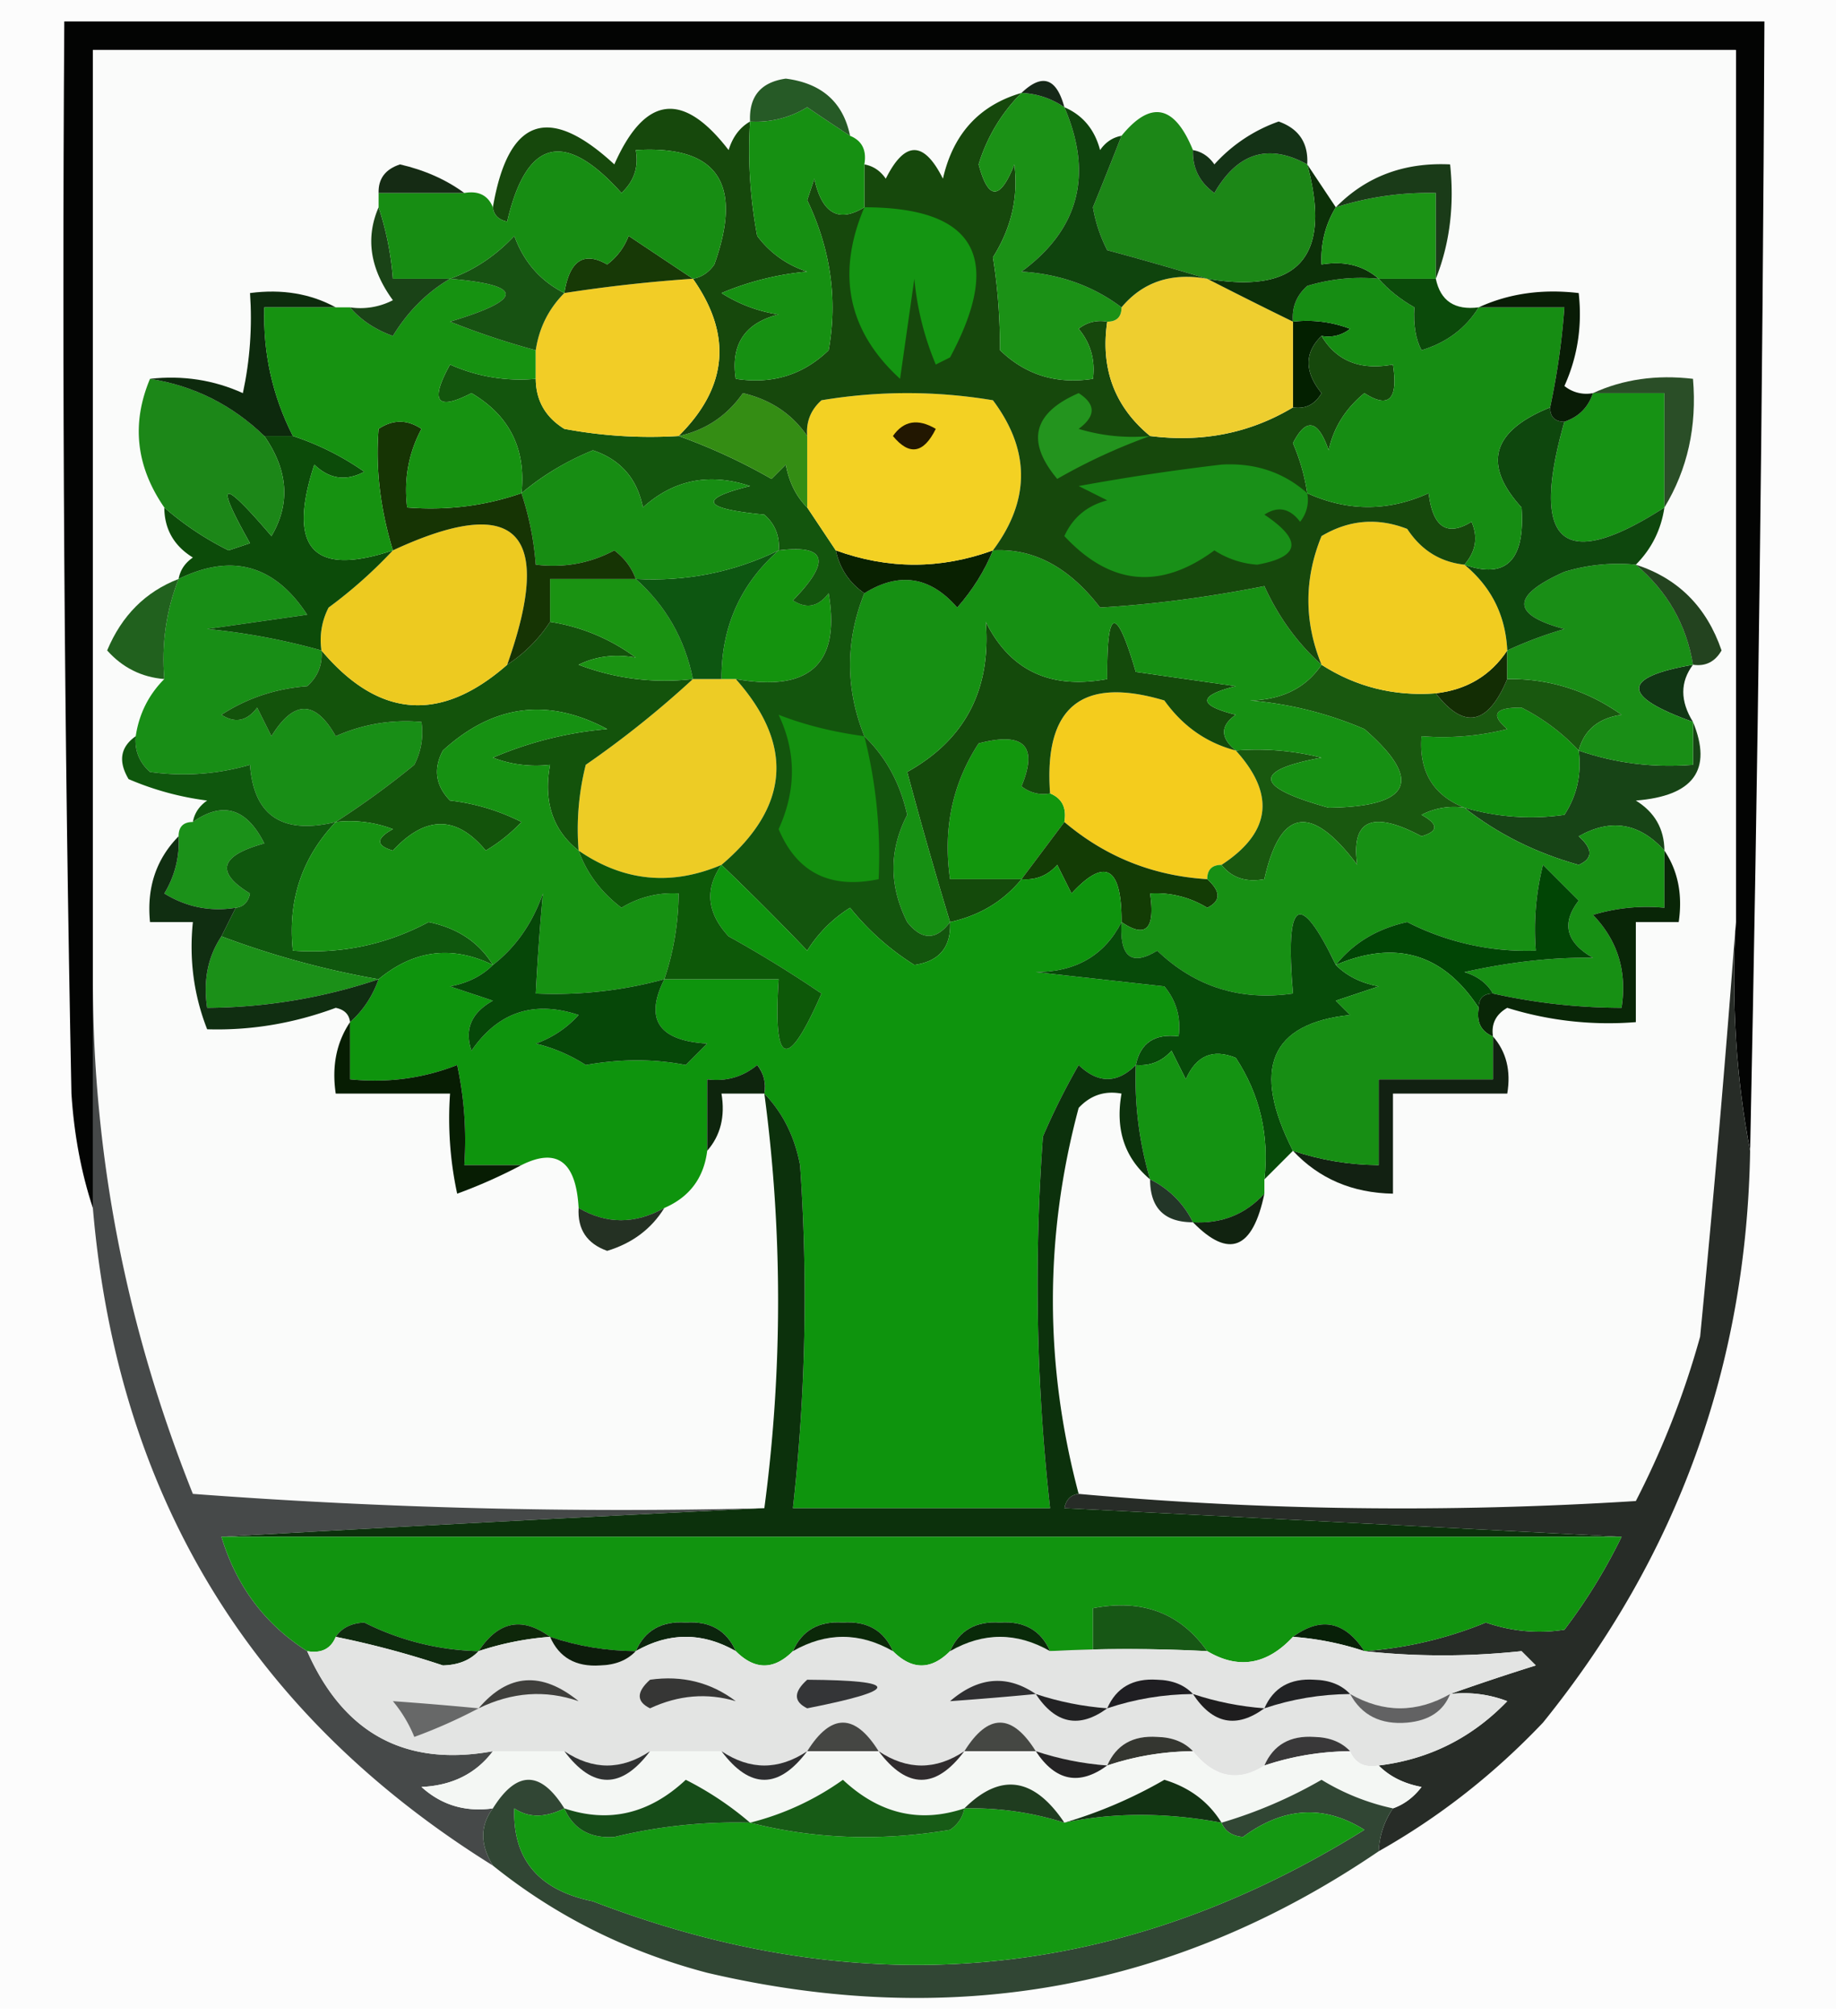 <svg xmlns="http://www.w3.org/2000/svg" width="129" height="141" style="shape-rendering:geometricPrecision;text-rendering:geometricPrecision;image-rendering:optimizeQuality;fill-rule:evenodd;clip-rule:evenodd"><path style="opacity:1" fill="#fcfcfc" d="M-.5-.5h129v141H-.5V-.5z"/><path style="opacity:1" fill="#030403" d="M122.5 80.5c-.988-5.14-1.321-10.474-1-16v-61H6.5v81c-.817-2.469-1.317-5.135-1.5-8-.5-24.998-.667-49.998-.5-75h119c-.121 26.337-.454 52.67-1 79z"/><path style="opacity:1" fill="#fafbfa" d="M121.5 64.5a1295.697 1295.697 0 0 1-2.5 29 60.104 60.104 0 0 1-4.5 11.5c-13.173.827-26.173.66-39-.5-2.404-9.033-2.404-18.033 0-27 .825-.886 1.825-1.219 3-1-.447 2.51.22 4.51 2 6 0 2 1 3 3 3 2.517 2.574 4.184 1.907 5-2v-1l2-2c1.82 1.948 4.154 2.948 7 3v-7h8c.268-1.599-.066-2.932-1-4-.131-.876.202-1.543 1-2a23.842 23.842 0 0 0 9 1v-7h3c.284-1.915-.049-3.581-1-5-.011-1.517-.677-2.684-2-3.5 4.046-.318 5.38-2.15 4-5.5-.905-1.464-.905-2.798 0-4 .876.13 1.543-.203 2-1-1.044-3.045-3.044-5.045-6-6 1.1-1.105 1.767-2.438 2-4 1.618-2.67 2.285-5.67 2-9-2.559-.302-4.893.032-7 1a2.427 2.427 0 0 1-2-.5c.923-2.04 1.256-4.207 1-6.5-2.559-.302-4.893.032-7 1-1.679.215-2.679-.452-3-2 .973-2.448 1.306-5.115 1-8-3.216-.155-5.883.845-8 3l-2-3c.085-1.495-.582-2.495-2-3a10.937 10.937 0 0 0-4.5 3c-.383-.556-.883-.89-1.5-1-1.292-3.17-2.958-3.504-5-1-.617.11-1.117.444-1.5 1-.377-1.442-1.21-2.442-2.5-3-.553-2.052-1.553-2.385-3-1-2.952.859-4.785 2.859-5.5 6-1.333-2.667-2.667-2.667-4 0-.383-.556-.883-.89-1.5-1 .172-.992-.162-1.658-1-2-.479-2.344-1.979-3.678-4.5-4-1.75.248-2.582 1.248-2.5 3-.722.418-1.222 1.084-1.5 2-3.199-4.159-5.865-3.825-8 1-4.6-4.252-7.433-3.252-8.5 3-.342-.838-1.008-1.172-2-1-1.273-.934-2.773-1.601-4.5-2-1.03.336-1.53 1.003-1.5 2v1c-.93 2.146-.597 4.312 1 6.5a4.932 4.932 0 0 1-3 .5h-1c-1.765-.961-3.765-1.295-6-1a24.939 24.939 0 0 1-.5 7c-2.04-.923-4.207-1.256-6.5-1-1.315 3.127-.982 6.127 1 9 .01 1.517.677 2.684 2 3.5-.556.383-.89.883-1 1.5-2.309.888-3.976 2.554-5 5 1.077 1.205 2.41 1.872 4 2-1.1 1.105-1.767 2.438-2 4-1.073.75-1.24 1.75-.5 3a20.435 20.435 0 0 0 5.5 1.5c-.556.383-.89.883-1 1.5-.667 0-1 .333-1 1-1.574 1.602-2.24 3.602-2 6h3c-.268 2.62.065 5.12 1 7.5 3.047.092 6.047-.408 9-1.5.607.124.94.457 1 1-.951 1.419-1.285 3.085-1 5h8c-.163 2.357.003 4.69.5 7a36.213 36.213 0 0 0 4.5-2c2.489-1.245 3.822-.245 4 3-.085 1.495.581 2.495 2 3 1.761-.535 3.094-1.535 4-3 1.762-.762 2.762-2.096 3-4 .934-1.068 1.268-2.401 1-4h3a109.696 109.696 0 0 1 0 29 400.775 400.775 0 0 1-40-1c-4.67-11.676-7.003-23.676-7-36v-65h115v61z"/><path style="opacity:1" fill="#edcc25" d="M48.5 47.5h3c4.102 4.618 3.769 8.952-1 13-3.525 1.494-6.858 1.16-10-1a18.436 18.436 0 0 1 .5-6 68.884 68.884 0 0 0 7.5-6z"/><path style="opacity:1" fill="#1b9119" d="M16.5 63.5c-1.788.285-3.455-.048-5-1a6.845 6.845 0 0 0 1-4c0-.667.333-1 1-1 2.093-1.473 3.76-.973 5 1.5-3.112.85-3.446 2.017-1 3.5-.124.607-.457.94-1 1z"/><path style="opacity:1" fill="#12970d" d="M73.5 55.5c.838.342 1.172 1.008 1 2l-3 4h-5c-.507-3.507.16-6.674 2-9.5 3.174-.829 4.174.171 3 3a2.428 2.428 0 0 0 2 .5z"/><path style="opacity:1" fill="#f4cc1d" d="M86.5 52.5c2.79 3.077 2.457 5.743-1 8-.667 0-1 .333-1 1-3.793-.231-7.126-1.565-10-4 .172-.992-.162-1.658-1-2-.448-6.055 2.219-8.221 8-6.5 1.29 1.802 2.956 2.969 5 3.5z"/><path style="opacity:1" fill="#188e16" d="M22.5 45.5c.086.996-.248 1.83-1 2.5-2.215.17-4.215.837-6 2 .95.617 1.782.45 2.5-.5l1 2c1.563-2.544 3.063-2.544 4.5 0a11.989 11.989 0 0 1 6-1 4.932 4.932 0 0 1-.5 3 59.917 59.917 0 0 1-5.5 4c-3.74.901-5.74-.432-6-4-2.32.667-4.653.834-7 .5-.752-.67-1.086-1.504-1-2.5.233-1.562.9-2.895 2-4-.202-2.45.131-4.783 1-7 3.72-1.82 6.72-.986 9 2.5l-7 1a46.14 46.14 0 0 1 8 1.5z"/><path style="opacity:1" fill="#174416" d="M118.5 50.5c1.38 3.35.046 5.182-4 5.5 1.323.816 1.989 1.983 2 3.5-1.743-1.936-3.743-2.27-6-1 1.006.896 1.006 1.562 0 2-3.007-.837-5.674-2.17-8-4 2.319.667 4.653.834 7 .5.88-1.356 1.214-2.856 1-4.5 2.554.888 5.221 1.221 8 1v-3z"/><path style="opacity:1" fill="#11910f" d="M110.5 52.5c.214 1.644-.12 3.144-1 4.5a16.603 16.603 0 0 1-7-.5c-2.19-.874-3.19-2.541-3-5a18.437 18.437 0 0 0 6-.5c-1.206-1.018-.873-1.518 1-1.5a14.192 14.192 0 0 1 4 3z"/><path style="opacity:1" fill="#19580f" d="M92.5 46.5c2.413 1.55 5.08 2.217 8 2 1.981 2.56 3.648 2.227 5-1 2.925-.04 5.591.793 8 2.5-1.619.236-2.619 1.069-3 2.5a14.192 14.192 0 0 0-4-3c-1.873-.018-2.206.482-1 1.5a18.437 18.437 0 0 1-6 .5c-.19 2.459.81 4.126 3 5a4.932 4.932 0 0 0-3 .5c1.196.654 1.196 1.154 0 1.5-3.446-1.832-4.946-1.165-4.5 2-3.226-4.298-5.392-3.965-6.5 1-1.291.237-2.291-.096-3-1 3.457-2.257 3.79-4.923 1-8a18.436 18.436 0 0 1 6 .5c-4.862.895-4.695 2.062.5 3.5 5.794-.073 6.628-1.906 2.5-5.5a25.792 25.792 0 0 0-8-2c2.244-.05 3.91-.883 5-2.5z"/><path style="opacity:1" fill="#144a0b" d="M86.5 52.5c-2.044-.531-3.71-1.698-5-3.5-5.781-1.721-8.448.445-8 6.5a2.428 2.428 0 0 1-2-.5c1.174-2.829.174-3.829-3-3-1.84 2.826-2.507 5.993-2 9.5h5c-1.268 1.547-2.935 2.547-5 3a314.161 314.161 0 0 1-3-10.5c4.045-2.253 5.878-5.753 5.5-10.5 1.696 3.409 4.529 4.742 8.5 4-.049-5.039.618-5.206 2-.5l7 1c-2.667.667-2.667 1.333 0 2-1.098.77-1.098 1.603 0 2.5z"/><path style="opacity:1" fill="#13530b" d="M38.5 43.5a13.488 13.488 0 0 1 6 2.5c-1.45-.263-2.784-.096-4 .5a16.869 16.869 0 0 0 8 1 68.884 68.884 0 0 1-7.5 6 18.436 18.436 0 0 0-.5 6c-1.808-1.418-2.475-3.418-2-6a8.434 8.434 0 0 1-4-.5 25.792 25.792 0 0 1 8-2c-4.144-2.218-7.977-1.718-11.5 1.5-.684 1.284-.517 2.45.5 3.5a14.73 14.73 0 0 1 5 1.5 11.383 11.383 0 0 1-2.5 2c-2.043-2.467-4.21-2.467-6.5 0-1.196-.346-1.196-.846 0-1.5a8.434 8.434 0 0 0-4-.5 59.917 59.917 0 0 0 5.5-4c.483-.948.65-1.948.5-3a11.989 11.989 0 0 0-6 1c-1.437-2.544-2.937-2.544-4.5 0l-1-2c-.718.95-1.55 1.117-2.5.5 1.785-1.163 3.785-1.83 6-2 .752-.67 1.086-1.504 1-2.5 4.004 4.752 8.337 5.086 13 1a10.174 10.174 0 0 0 3-3z"/><path style="opacity:1" fill="#113614" d="M118.5 46.5c-.905 1.202-.905 2.536 0 4-5.035-1.794-5.035-3.127 0-4z"/><path style="opacity:1" fill="#132d04" d="M105.5 45.5v2c-1.352 3.227-3.019 3.56-5 1 2.174-.25 3.841-1.25 5-3z"/><path style="opacity:1" fill="#169013" d="M92.5 46.5c-1.09 1.617-2.756 2.45-5 2.5 2.789.241 5.456.908 8 2 4.128 3.594 3.294 5.427-2.5 5.5-5.195-1.438-5.362-2.605-.5-3.5a18.436 18.436 0 0 0-6-.5c-1.098-.897-1.098-1.73 0-2.5-2.667-.667-2.667-1.333 0-2l-7-1c-1.382-4.706-2.049-4.539-2 .5-3.971.742-6.804-.591-8.5-4 .378 4.747-1.455 8.247-5.5 10.5a314.161 314.161 0 0 0 3 10.5c-.973 1.291-1.973 1.291-3 0-1.277-2.534-1.277-5.034 0-7.5-.49-2.21-1.49-4.042-3-5.5-1.333-3.333-1.333-6.667 0-10 2.436-1.517 4.602-1.184 6.5 1 1.085-1.236 1.918-2.569 2.5-4 2.827-.165 5.327 1.168 7.5 4 3.718-.22 7.551-.72 11.5-1.5.988 2.167 2.321 4 4 5.5z"/><path style="opacity:1" fill="#198e16" d="M114.5 39.5c2.205 1.863 3.539 4.197 4 7-5.035.873-5.035 2.206 0 4v3c-2.779.221-5.446-.112-8-1 .381-1.431 1.381-2.264 3-2.5-2.409-1.707-5.075-2.54-8-2.5v-2a28.233 28.233 0 0 1 4-1.5c-3.737-1-3.737-2.333 0-4a12.935 12.935 0 0 1 5-.5z"/><path style="opacity:1" fill="#1a9312" d="M44.5 40.5c2.104 1.872 3.437 4.205 4 7a16.869 16.869 0 0 1-8-1c1.216-.596 2.55-.763 4-.5a13.488 13.488 0 0 0-6-2.5v-3h6z"/><path style="opacity:1" fill="#14930e" d="M51.5 47.5h-1c-.017-3.63 1.316-6.63 4-9 3.356-.422 3.69.744 1 3.5.95.617 1.782.45 2.5-.5.839 4.935-1.328 6.935-6.5 6z"/><path style="opacity:1" fill="#f1cc20" d="M102.5 39.5c1.885 1.553 2.885 3.553 3 6-1.159 1.75-2.826 2.75-5 3-2.92.217-5.587-.45-8-2-1.224-3.005-1.224-6.005 0-9 1.921-1.141 3.921-1.308 6-.5.97 1.481 2.304 2.315 4 2.5z"/><path style="opacity:1" fill="#21611e" d="M12.5 40.5c-.869 2.217-1.202 4.55-1 7-1.59-.128-2.923-.795-4-2 1.024-2.446 2.691-4.112 5-5z"/><path style="opacity:1" fill="#13550d" d="M37.5 26.5c.01 1.517.677 2.684 2 3.5 2.646.497 5.313.664 8 .5a40.643 40.643 0 0 1 6.5 3l1-1c.232 1.237.732 2.237 1.5 3l2 3c.282 1.278.949 2.278 2 3-1.333 3.333-1.333 6.667 0 10 1.51 1.458 2.51 3.29 3 5.5-1.277 2.466-1.277 4.966 0 7.5 1.027 1.291 2.027 1.291 3 0 .082 1.752-.75 2.752-2.5 3a18.1 18.1 0 0 1-4.5-4 9.427 9.427 0 0 0-3 3 194.142 194.142 0 0 0-6-6c4.769-4.048 5.102-8.382 1-13 5.172.935 7.339-1.065 6.5-6-.718.95-1.55 1.117-2.5.5 2.69-2.756 2.356-3.922-1-3.5.086-.996-.248-1.83-1-2.5-4.352-.419-4.685-1.086-1-2-2.847-.944-5.347-.444-7.5 1.5-.401-2.021-1.568-3.355-3.5-4-1.86.76-3.527 1.76-5 3 .328-3.099-.838-5.432-3.5-7-2.436 1.262-2.936.595-1.5-2a11.989 11.989 0 0 0 6 1z"/><path style="opacity:1" fill="#13900f" d="M60.5 51.5a34.17 34.17 0 0 1 1 10c-3.385.71-5.719-.456-7-3.5 1.238-2.715 1.238-5.382 0-8 1.81.707 3.81 1.207 6 1.5z"/><path style="opacity:1" fill="#0d5611" d="M54.5 38.5c-2.684 2.37-4.017 5.37-4 9h-2c-.563-2.795-1.896-5.128-4-7 3.532.19 6.865-.477 10-2z"/><path style="opacity:1" fill="#23431f" d="M114.5 39.5c2.956.955 4.956 2.955 6 6-.457.797-1.124 1.13-2 1-.461-2.803-1.795-5.137-4-7z"/><path style="opacity:1" fill="#edca20" d="M35.5 46.5c-4.663 4.086-8.996 3.752-13-1a4.932 4.932 0 0 1 .5-3 32.614 32.614 0 0 0 4.5-4c8.654-4.016 11.321-1.35 8 8z"/><path style="opacity:1" fill="#092101" d="M58.5 38.5c3.667 1.333 7.333 1.333 11 0-.582 1.431-1.415 2.764-2.5 4-1.898-2.184-4.064-2.517-6.5-1-1.051-.722-1.718-1.722-2-3z"/><path style="opacity:1" fill="#0c4b09" d="M18.5 30.5h2a19.16 19.16 0 0 1 5 2.5c-1.284.684-2.45.517-3.5-.5-1.916 5.861-.083 7.861 5.5 6a32.614 32.614 0 0 1-4.5 4 4.932 4.932 0 0 0-.5 3 46.14 46.14 0 0 0-8-1.5l7-1c-2.28-3.486-5.28-4.32-9-2.5.11-.617.444-1.117 1-1.5-1.323-.816-1.99-1.983-2-3.5a20.938 20.938 0 0 0 4.5 3l1.5-.5c-2.508-4.444-2.008-4.611 1.5-.5 1.34-2.266 1.173-4.6-.5-7z"/><path style="opacity:1" fill="#f3d123" d="M69.5 38.5c-3.667 1.333-7.333 1.333-11 0l-2-3v-5c-.086-.996.248-1.83 1-2.5 4-.667 8-.667 12 0 2.62 3.498 2.62 6.998 0 10.5z"/><path style="opacity:1" fill="#178d13" d="M54.5 38.5c-3.135 1.523-6.468 2.19-10 2-.283-.79-.783-1.456-1.5-2-1.7.906-3.533 1.24-5.5 1a20.677 20.677 0 0 0-1-5 18.659 18.659 0 0 1 5-3c1.932.645 3.099 1.979 3.5 4 2.153-1.944 4.653-2.444 7.5-1.5-3.685.914-3.352 1.581 1 2 .752.67 1.086 1.504 1 2.5z"/><path style="opacity:1" fill="#163404" d="M36.5 34.5a20.677 20.677 0 0 1 1 5c1.967.24 3.8-.094 5.5-1 .717.544 1.217 1.21 1.5 2h-6v3a10.174 10.174 0 0 1-3 3c3.321-9.35.654-12.016-8-8-.892-2.924-1.225-5.758-1-8.5 1-.667 2-.667 3 0-.906 1.7-1.24 3.533-1 5.5 2.779.221 5.446-.112 8-1z"/><path style="opacity:1" fill="#169214" d="M111.5 27.5h5v8c-7.113 4.573-9.447 2.573-7-6 1-.333 1.667-1 2-2z"/><path style="opacity:1" fill="#1c8718" d="M10.5 26.5c3.07.485 5.736 1.819 8 4 1.673 2.4 1.84 4.734.5 7-3.508-4.111-4.008-3.944-1.5.5l-1.5.5a20.938 20.938 0 0 1-4.5-3c-1.982-2.873-2.315-5.873-1-9z"/><path style="opacity:1" fill="#348d14" d="M56.5 30.5v5c-.768-.763-1.268-1.763-1.5-3l-1 1a40.643 40.643 0 0 0-6.5-3c1.877-.4 3.377-1.4 4.5-3 1.94.457 3.44 1.457 4.5 3z"/><path style="opacity:1" fill="#2a4e27" d="M111.5 27.5c2.107-.968 4.441-1.302 7-1 .285 3.33-.382 6.33-2 9v-8h-5z"/><path style="opacity:1" fill="#0e470d" d="M108.5 28.5c0 .667.333 1 1 1-2.447 8.573-.113 10.573 7 6-.233 1.562-.9 2.895-2 4a12.935 12.935 0 0 0-5 .5c-3.737 1.667-3.737 3 0 4-1.401.41-2.734.91-4 1.5-.115-2.447-1.115-4.447-3-6 2.922 1.032 4.255-.301 4-4-2.747-3.018-2.08-5.351 2-7z"/><path style="opacity:1" fill="#221701" d="M62.5 30.5c.75-1.073 1.75-1.24 3-.5-.852 1.728-1.852 1.895-3 .5z"/><path style="opacity:1" fill="#0d2a0d" d="M23.5 21.5h-5c-.096 3.192.571 6.192 2 9h-2c-2.264-2.181-4.93-3.515-8-4 2.293-.256 4.46.077 6.5 1 .497-2.31.663-4.643.5-7 2.235-.295 4.235.039 6 1z"/><path style="opacity:1" fill="#032000" d="M90.5 22.5a8.434 8.434 0 0 1 4 .5 2.428 2.428 0 0 1-2 .5c-1.205 1.172-1.205 2.505 0 4-.457.797-1.124 1.13-2 1v-6z"/><path style="opacity:1" fill="#16480c" d="M71.5 6.5a11.958 11.958 0 0 0-3 5c.669 2.528 1.502 2.528 2.5 0 .291 2.283-.209 4.45-1.5 6.5.328 2.025.494 4.191.5 6.5 1.789 1.729 3.956 2.396 6.5 2 .17-1.322-.163-2.489-1-3.5a2.428 2.428 0 0 1 2-.5c-.484 3.288.516 5.955 3 8 3.662.466 6.995-.2 10-2 .876.13 1.543-.203 2-1-1.205-1.495-1.205-2.828 0-4 1.052 1.756 2.719 2.423 5 2 .38 2.442-.286 3.108-2 2-1.33 1.092-2.164 2.425-2.5 4-.743-2.145-1.576-2.311-2.5-.5.49 1.139.823 2.305 1 3.5 2.835 1.286 5.668 1.286 8.5 0 .284 2.386 1.284 3.052 3 2 .47 1.077.303 2.077-.5 3-1.696-.185-3.03-1.019-4-2.5-2.079-.808-4.079-.641-6 .5-1.224 2.995-1.224 5.995 0 9-1.679-1.5-3.012-3.333-4-5.5-3.949.78-7.782 1.28-11.5 1.5-2.173-2.832-4.673-4.165-7.5-4 2.62-3.502 2.62-7.002 0-10.5-4-.667-8-.667-12 0-.752.67-1.086 1.504-1 2.5-1.06-1.543-2.56-2.543-4.5-3-1.123 1.6-2.623 2.6-4.5 3 3.437-3.404 3.77-7.07 1-11 .617-.11 1.117-.444 1.5-1 2.037-5.687.204-8.354-5.5-8 .219 1.175-.114 2.175-1 3-3.988-4.447-6.655-3.78-8 2-.607-.124-.94-.457-1-1 1.067-6.252 3.9-7.252 8.5-3 2.135-4.825 4.801-5.159 8-1 .278-.916.778-1.582 1.5-2a32.437 32.437 0 0 0 .5 8 6.975 6.975 0 0 0 3.5 2.5 20.216 20.216 0 0 0-6 1.5 10.253 10.253 0 0 0 4 1.5c-2.363.588-3.363 2.088-3 4.5 2.544.396 4.711-.271 6.5-2 .641-3.565.141-7.065-1.5-10.5l.5-1.5c.533 2.439 1.7 3.105 3.5 2v-3c.617.11 1.117.444 1.5 1 1.333-2.667 2.667-2.667 4 0 .715-3.141 2.548-5.141 5.5-6z"/><path style="opacity:1" fill="#199018" d="M91.5 34.5a2.428 2.428 0 0 1-.5 2c-.718-.95-1.55-1.117-2.5-.5 2.68 1.789 2.513 2.956-.5 3.5a6.288 6.288 0 0 1-3-1c-3.785 2.786-7.285 2.453-10.5-1 .59-1.299 1.59-2.132 3-2.5l-2-1c3.317-.608 6.65-1.108 10-1.5 2.34-.137 4.34.53 6 2z"/><path style="opacity:1" fill="#23941e" d="M80.5 30.5a40.643 40.643 0 0 0-6.5 3c-2.196-2.62-1.696-4.62 1.5-6 1.211.774 1.211 1.607 0 2.5 1.634.494 3.3.66 5 .5z"/><path style="opacity:1" fill="#169211" d="M31.5 19.5c5.194.442 5.194 1.442 0 3a54.314 54.314 0 0 0 6 2v2a11.989 11.989 0 0 1-6-1c-1.436 2.595-.936 3.262 1.5 2 2.662 1.568 3.828 3.901 3.5 7-2.554.888-5.221 1.221-8 1-.24-1.967.094-3.8 1-5.5-1-.667-2-.667-3 0-.225 2.742.108 5.576 1 8.5-5.583 1.861-7.416-.139-5.5-6 1.05 1.017 2.216 1.184 3.5.5a19.16 19.16 0 0 0-5-2.5c-1.429-2.808-2.096-5.808-2-9h6c.761.89 1.761 1.558 3 2 1.049-1.716 2.382-3.049 4-4z"/><path style="opacity:1" fill="#168d13" d="M96.5 19.5c.672.767 1.505 1.434 2.5 2-.077 1.238.09 2.238.5 3 1.761-.535 3.094-1.535 4-3h6a51.56 51.56 0 0 1-1 7c-4.08 1.649-4.747 3.982-2 7 .255 3.699-1.078 5.032-4 4 .803-.923.97-1.923.5-3-1.716 1.052-2.716.386-3-2-2.832 1.286-5.665 1.286-8.5 0a14.076 14.076 0 0 0-1-3.5c.924-1.811 1.757-1.645 2.5.5.336-1.575 1.17-2.908 2.5-4 1.714 1.108 2.38.442 2-2-2.281.423-3.948-.244-5-2a2.428 2.428 0 0 0 2-.5 8.434 8.434 0 0 0-4-.5c-.086-.996.248-1.83 1-2.5 1.634-.494 3.3-.66 5-.5z"/><path style="opacity:1" fill="#eece2f" d="M84.5 19.5c1.926.986 3.926 1.986 6 3v6c-3.005 1.8-6.338 2.466-10 2-2.484-2.045-3.484-4.712-3-8 .667 0 1-.333 1-1 1.49-1.78 3.49-2.447 6-2z"/><path style="opacity:1" fill="#f2cd26" d="M48.5 19.5c2.77 3.93 2.437 7.596-1 11a32.437 32.437 0 0 1-8-.5c-1.323-.816-1.99-1.983-2-3.5v-2c.233-1.562.9-2.895 2-4 2.982-.463 5.982-.796 9-1z"/><path style="opacity:1" fill="#0b4a0a" d="M96.5 19.5h4c.321 1.548 1.321 2.215 3 2-.906 1.465-2.239 2.465-4 3-.41-.762-.577-1.762-.5-3-.995-.566-1.828-1.233-2.5-2z"/><path style="opacity:1" fill="#1b9116" d="M71.5 6.5a5.728 5.728 0 0 1 3 1c2.027 4.71 1.027 8.543-3 11.5 2.677.168 5.01 1.001 7 2.5 0 .667-.333 1-1 1a2.428 2.428 0 0 0-2 .5c.837 1.011 1.17 2.178 1 3.5-2.544.396-4.711-.271-6.5-2-.006-2.309-.172-4.475-.5-6.5 1.291-2.05 1.791-4.217 1.5-6.5-.998 2.528-1.831 2.528-2.5 0a11.958 11.958 0 0 1 3-5z"/><path style="opacity:1" fill="#149512" d="M60.5 14.5c7.757.003 9.757 3.503 6 10.5l-1 .5a20.216 20.216 0 0 1-1.5-6l-1 7c-3.647-3.33-4.48-7.33-2.5-12z"/><path style="opacity:1" fill="#175212" d="M39.5 20.5c-1.1 1.105-1.767 2.438-2 4a54.314 54.314 0 0 1-6-2c5.194-1.558 5.194-2.558 0-3 1.69-.603 3.19-1.603 4.5-3 .66 1.824 1.827 3.157 3.5 4z"/><path style="opacity:1" fill="#091c06" d="M103.5 21.5c2.107-.968 4.441-1.302 7-1 .256 2.293-.077 4.46-1 6.5a2.427 2.427 0 0 0 2 .5c-.333 1-1 1.667-2 2-.667 0-1-.333-1-1a51.56 51.56 0 0 0 1-7h-6z"/><path style="opacity:1" fill="#0c3008" d="m91.5 11.5 2 3c-.734 1.208-1.067 2.541-1 4 1.599-.268 2.932.066 4 1-1.7-.16-3.366.006-5 .5-.752.67-1.086 1.504-1 2.5a363.698 363.698 0 0 1-6-3c6.405 1.094 8.738-1.573 7-8z"/><path style="opacity:1" fill="#173906" d="M48.5 19.5c-3.018.204-6.018.537-9 1 .363-2.277 1.363-2.944 3-2a4.452 4.452 0 0 0 1.5-2c1.57 1.049 3.07 2.049 4.5 3z"/><path style="opacity:1" fill="#1a4317" d="M26.5 14.5a20.677 20.677 0 0 1 1 5h4c-1.618.951-2.951 2.284-4 4-1.239-.442-2.239-1.11-3-2a4.932 4.932 0 0 0 3-.5c-1.597-2.188-1.93-4.354-1-6.5z"/><path style="opacity:1" fill="#1b9315" d="M100.5 19.5h-4c-1.068-.934-2.401-1.268-4-1-.067-1.459.266-2.792 1-4a21.445 21.445 0 0 1 7-1v6z"/><path style="opacity:1" fill="#178d13" d="M48.5 19.5c-1.43-.951-2.93-1.951-4.5-3a4.452 4.452 0 0 1-1.5 2c-1.637-.944-2.637-.277-3 2-1.673-.843-2.84-2.176-3.5-4-1.31 1.397-2.81 2.397-4.5 3h-4a20.677 20.677 0 0 0-1-5v-1h6c.992-.172 1.658.162 2 1 .06.543.393.876 1 1 1.345-5.78 4.012-6.447 8-2 .886-.825 1.219-1.825 1-3 5.704-.354 7.537 2.313 5.5 8-.383.556-.883.89-1.5 1z"/><path style="opacity:1" fill="#1c8717" d="M83.5 10.5c-.039 1.256.461 2.256 1.5 3 1.621-2.82 3.788-3.487 6.5-2 1.738 6.427-.595 9.094-7 8a246.13 246.13 0 0 0-7-2 10.313 10.313 0 0 1-1-3 325.759 325.759 0 0 0 2-5c2.042-2.504 3.708-2.17 5 1z"/><path style="opacity:1" fill="#1a3b18" d="M100.5 19.5v-6a21.445 21.445 0 0 0-7 1c2.117-2.155 4.784-3.155 8-3 .306 2.885-.027 5.552-1 8z"/><path style="opacity:1" fill="#0f440d" d="M74.5 7.5c1.29.558 2.123 1.558 2.5 3 .383-.556.883-.89 1.5-1a325.759 325.759 0 0 1-2 5c.18 1.054.513 2.054 1 3a246.13 246.13 0 0 1 7 2c-2.51-.447-4.51.22-6 2-1.99-1.499-4.323-2.332-7-2.5 4.027-2.957 5.027-6.79 3-11.5z"/><path style="opacity:1" fill="#152b14" d="M32.5 13.5h-6c-.03-.997.47-1.664 1.5-2 1.727.399 3.227 1.066 4.5 2z"/><path style="opacity:1" fill="#143216" d="M91.5 11.5c-2.712-1.487-4.879-.82-6.5 2-1.039-.744-1.539-1.744-1.5-3 .617.11 1.117.444 1.5 1a10.937 10.937 0 0 1 4.5-3c1.418.505 2.085 1.505 2 3z"/><path style="opacity:1" fill="#169012" d="M59.5 9.5c.838.342 1.172 1.008 1 2v3c-1.8 1.105-2.967.439-3.5-2l-.5 1.5c1.641 3.435 2.141 6.935 1.5 10.5-1.789 1.729-3.956 2.396-6.5 2-.363-2.412.637-3.912 3-4.5a10.253 10.253 0 0 1-4-1.5 20.216 20.216 0 0 1 6-1.5 6.975 6.975 0 0 1-3.5-2.5 32.437 32.437 0 0 1-.5-8 6.845 6.845 0 0 0 4-1c1.018.693 2.018 1.36 3 2z"/><path style="opacity:1" fill="#265a26" d="M59.5 9.5c-.982-.64-1.982-1.307-3-2a6.845 6.845 0 0 1-4 1c-.082-1.752.75-2.752 2.5-3 2.521.322 4.021 1.656 4.5 4z"/><path style="opacity:1" fill="#162818" d="M71.5 6.5c1.447-1.385 2.447-1.052 3 1a5.728 5.728 0 0 0-3-1z"/><path style="opacity:1" fill="#0f570d" d="M9.5 51.5c-.086.996.248 1.83 1 2.5 2.347.334 4.68.167 7-.5.26 3.568 2.26 4.901 6 4-2.371 2.497-3.371 5.497-3 9 3.383.243 6.55-.424 9.5-2 2.026.415 3.526 1.415 4.5 3-2.858-1.385-5.524-1.052-8 1a61.047 61.047 0 0 1-11-3l1-2c.543-.06.876-.393 1-1-2.446-1.483-2.112-2.65 1-3.5-1.24-2.473-2.907-2.973-5-1.5.11-.617.444-1.117 1-1.5A20.435 20.435 0 0 1 9 54.5c-.74-1.25-.573-2.25.5-3z"/><path style="opacity:1" fill="#133c05" d="M74.5 57.5c2.874 2.435 6.207 3.769 10 4 .963.864.963 1.53 0 2a6.845 6.845 0 0 0-4-1c.37 2.493-.297 3.16-2 2 .017-3.877-1.15-4.543-3.5-2l-1-2c-.67.752-1.504 1.086-2.5 1l3-4z"/><path style="opacity:1" fill="#179014" d="M102.5 56.5c2.326 1.83 4.993 3.163 8 4 1.006-.438 1.006-1.104 0-2 2.257-1.27 4.257-.936 6 1v4a12.935 12.935 0 0 0-5 .5c1.729 1.789 2.396 3.956 2 6.5a41.742 41.742 0 0 1-9-1c-.418-.722-1.084-1.222-2-1.5 3.181-.71 6.181-1.043 9-1-1.894-1.08-2.227-2.413-1-4l-2.5-2.5a18.452 18.452 0 0 0-.5 6c-3.167.1-6.167-.567-9-2-2.098.457-3.764 1.457-5 3-2.563-5.307-3.563-4.64-3 2-3.692.529-6.858-.471-9.5-3-1.813 1.11-2.646.442-2.5-2 1.703 1.16 2.37.493 2-2a6.845 6.845 0 0 1 4 1c.963-.47.963-1.136 0-2 0-.667.333-1 1-1 .709.904 1.709 1.237 3 1 1.108-4.965 3.274-5.298 6.5-1-.446-3.165 1.054-3.832 4.5-2 1.196-.346 1.196-.846 0-1.5a4.932 4.932 0 0 1 3-.5z"/><path style="opacity:1" fill="#092607" d="M116.5 59.5c.951 1.419 1.284 3.085 1 5h-3v7a23.842 23.842 0 0 1-9-1c-.798.457-1.131 1.124-1 2-.838-.342-1.172-1.008-1-2 0-.667.333-1 1-1 2.955.659 5.955.992 9 1 .396-2.544-.271-4.711-2-6.5a12.935 12.935 0 0 1 5-.5v-4z"/><path style="opacity:1" fill="#169112" d="M40.5 59.5c.566 1.578 1.566 2.912 3 4a6.845 6.845 0 0 1 4-1 19.242 19.242 0 0 1-1 6 29.22 29.22 0 0 1-9 1c.127-2.415.293-4.749.5-7-.736 2.096-1.903 3.763-3.5 5-.974-1.585-2.474-2.585-4.5-3-2.95 1.576-6.117 2.243-9.5 2-.371-3.503.629-6.503 3-9a8.434 8.434 0 0 1 4 .5c-1.196.654-1.196 1.154 0 1.5 2.29-2.467 4.457-2.467 6.5 0a11.383 11.383 0 0 0 2.5-2 14.73 14.73 0 0 0-5-1.5c-1.017-1.05-1.184-2.216-.5-3.5 3.523-3.218 7.356-3.718 11.5-1.5a25.792 25.792 0 0 0-8 2 8.434 8.434 0 0 0 4 .5c-.475 2.582.192 4.582 2 6z"/><path style="opacity:1" fill="#014505" d="M104.5 69.5c-.667 0-1 .333-1 1-2.462-3.784-5.796-4.784-10-3 1.236-1.543 2.902-2.543 5-3a18.352 18.352 0 0 0 9 2 18.452 18.452 0 0 1 .5-6l2.5 2.5c-1.227 1.587-.894 2.92 1 4-2.819-.043-5.819.29-9 1 .916.278 1.582.778 2 1.5z"/><path style="opacity:1" fill="#0e940d" d="M50.5 60.5c1.978 1.89 3.978 3.89 6 6a9.427 9.427 0 0 1 3-3 18.1 18.1 0 0 0 4.5 4c1.75-.248 2.582-1.248 2.5-3 2.065-.453 3.732-1.453 5-3 .996.086 1.83-.248 2.5-1l1 2c2.35-2.543 3.517-1.877 3.5 2-1.19 2.326-3.19 3.493-6 3.5l9 1c.837 1.011 1.17 2.178 1 3.5-1.679-.215-2.679.452-3 2-1.302 1.307-2.635 1.307-4 0a48.175 48.175 0 0 0-2.5 5 141.332 141.332 0 0 0 .5 26h-18a132.796 132.796 0 0 0 .5-24c-.374-1.991-1.207-3.658-2.5-5a2.428 2.428 0 0 0-.5-2c-1.011.837-2.178 1.17-3.5 1v5c-.238 1.904-1.238 3.238-3 4-2.049 1.141-4.049 1.141-6 0-.178-3.245-1.511-4.245-4-3h-4a24.939 24.939 0 0 0-.5-7c-2.38.935-4.88 1.268-7.5 1v-4c.901-.79 1.568-1.79 2-3 2.476-2.052 5.142-2.385 8-1-.763.768-1.763 1.268-3 1.5l3 1c-1.507.837-2.007 2.004-1.5 3.5 1.864-2.707 4.364-3.54 7.5-2.5a7.291 7.291 0 0 1-3 2c1.266.31 2.433.81 3.5 1.5 2.45-.437 4.783-.437 7 0l1.5-1.5c-3.403-.2-4.403-1.7-3-4.5h8c-.399 6.141.601 6.475 3 1a84.391 84.391 0 0 0-6.5-4c-1.52-1.64-1.686-3.306-.5-5z"/><path style="opacity:1" fill="#0d5808" d="M40.5 59.5c3.142 2.16 6.475 2.494 10 1-1.186 1.694-1.02 3.36.5 5a84.391 84.391 0 0 1 6.5 4c-2.399 5.475-3.399 5.141-3-1h-8c.65-1.935.983-3.935 1-6a6.845 6.845 0 0 0-4 1c-1.434-1.088-2.434-2.422-3-4z"/><path style="opacity:1" fill="#1b9018" d="M15.5 65.5a61.047 61.047 0 0 0 11 3 38.369 38.369 0 0 1-12 2c-.284-1.915.049-3.581 1-5z"/><path style="opacity:1" fill="#064708" d="M46.5 68.5c-1.403 2.8-.403 4.3 3 4.5L48 74.5c-2.217-.437-4.55-.437-7 0a11.362 11.362 0 0 0-3.5-1.5 7.291 7.291 0 0 0 3-2c-3.136-1.04-5.636-.207-7.5 2.5-.507-1.496-.007-2.663 1.5-3.5l-3-1c1.237-.232 2.237-.732 3-1.5 1.597-1.237 2.764-2.904 3.5-5a178.821 178.821 0 0 0-.5 7 29.22 29.22 0 0 0 9-1z"/><path style="opacity:1" fill="#074a09" d="M93.5 67.5c.763.768 1.763 1.268 3 1.5l-3 1 1 1c-5.59.594-6.924 3.761-4 9.5l-2 2c.346-3.102-.32-5.936-2-8.5-1.608-.658-2.775-.158-3.5 1.5l-1-2c-.67.752-1.504 1.086-2.5 1 .321-1.548 1.321-2.215 3-2 .17-1.322-.163-2.489-1-3.5l-9-1c2.81-.007 4.81-1.174 6-3.5-.146 2.442.687 3.11 2.5 2 2.642 2.529 5.808 3.529 9.5 3-.563-6.64.437-7.307 3-2z"/><path style="opacity:1" fill="#102e11" d="M12.5 58.5a6.845 6.845 0 0 1-1 4c1.545.952 3.212 1.285 5 1l-1 2c-.951 1.419-1.284 3.085-1 5a38.369 38.369 0 0 0 12-2c-.432 1.21-1.099 2.21-2 3-.06-.543-.393-.876-1-1-2.953 1.092-5.953 1.592-9 1.5-.935-2.38-1.268-4.88-1-7.5h-3c-.24-2.398.426-4.398 2-6z"/><path style="opacity:1" fill="#071d03" d="M24.5 71.5v4c2.62.268 5.12-.065 7.5-1 .497 2.31.663 4.643.5 7h4a36.213 36.213 0 0 1-4.5 2 24.939 24.939 0 0 1-.5-7h-8c-.285-1.915.049-3.581 1-5z"/><path style="opacity:1" fill="#122112" d="M104.5 72.5c.934 1.068 1.268 2.401 1 4h-8v7c-2.846-.052-5.18-1.052-7-3 1.935.65 3.935.983 6 1v-6h8v-3z"/><path style="opacity:1" fill="#0e250d" d="M53.5 76.5h-3c.268 1.599-.066 2.932-1 4v-5c1.322.17 2.489-.163 3.5-1 .464.594.631 1.261.5 2z"/><path style="opacity:1" fill="#178e14" d="M103.5 70.5c-.172.992.162 1.658 1 2v3h-8v6a19.242 19.242 0 0 1-6-1c-2.924-5.739-1.59-8.906 4-9.5l-1-1 3-1c-1.237-.232-2.237-.732-3-1.5 4.204-1.784 7.538-.784 10 3z"/><path style="opacity:1" fill="#149312" d="M88.5 82.5v1c-1.32 1.442-2.986 2.109-5 2a6.541 6.541 0 0 0-3-3 24.93 24.93 0 0 1-1-8c.996.086 1.83-.248 2.5-1l1 2c.725-1.658 1.892-2.158 3.5-1.5 1.68 2.564 2.346 5.398 2 8.5z"/><path style="opacity:1" fill="#233628" d="M80.5 82.5a6.541 6.541 0 0 1 3 3c-2 0-3-1-3-3z"/><path style="opacity:1" fill="#112310" d="M88.5 83.5c-.816 3.907-2.483 4.574-5 2 2.014.109 3.68-.558 5-2z"/><path style="opacity:1" fill="#243123" d="M40.5 84.5c1.951 1.141 3.951 1.141 6 0-.906 1.465-2.239 2.465-4 3-1.419-.505-2.085-1.505-2-3z"/><path style="opacity:1" fill="#272c27" d="M121.5 64.5c-.321 5.526.012 10.86 1 16-.255 15.036-5.088 28.369-14.5 40-3.441 3.621-7.274 6.621-11.5 9a5.728 5.728 0 0 1 1-3c.79-.283 1.456-.783 2-1.5-1.237-.232-2.237-.732-3-1.5 3.524-.429 6.524-1.929 9-4.5a8.43 8.43 0 0 0-4-.5 168.522 168.522 0 0 1 6-2l-1-1a51.459 51.459 0 0 1-11 0 27.714 27.714 0 0 0 8.5-2c1.841.625 3.674.792 5.5.5a38.675 38.675 0 0 0 4-6.5c-12.84-.667-25.84-1.333-39-2 .124-.607.457-.94 1-1 12.827 1.16 25.827 1.327 39 .5a60.104 60.104 0 0 0 4.5-11.5c.955-9.807 1.788-19.474 2.5-29z"/><path style="opacity:1" fill="#464949" d="M6.5 68.5c-.003 12.324 2.33 24.324 7 36a400.775 400.775 0 0 0 40 1 5084.07 5084.07 0 0 0-38 2c1.051 3.461 3.051 6.127 6 8 2.556 5.776 6.889 8.11 13 7-1.18 1.567-2.847 2.401-5 2.5 1.405 1.269 3.071 1.769 5 1.5-.905 1.202-.905 2.536 0 4-16.95-10.544-26.283-25.877-28-46v-16z"/><path style="opacity:1" fill="#0c310c" d="M79.5 74.5a24.93 24.93 0 0 0 1 8c-1.78-1.49-2.447-3.49-2-6-1.175-.219-2.175.114-3 1-2.404 8.967-2.404 17.967 0 27-.543.06-.876.393-1 1 13.16.667 26.16 1.333 39 2h-98a5084.07 5084.07 0 0 1 38-2 109.696 109.696 0 0 0 0-29c1.293 1.342 2.126 3.009 2.5 5 .558 8.015.391 16.015-.5 24h18a141.332 141.332 0 0 1-.5-26 48.175 48.175 0 0 1 2.5-5c1.365 1.307 2.698 1.307 4 0z"/><path style="opacity:1" fill="#11940f" d="M15.5 107.5h98a38.675 38.675 0 0 1-4 6.5c-1.826.292-3.659.125-5.5-.5a27.714 27.714 0 0 1-8.5 2c-1.379-2.097-3.045-2.43-5-1-1.82 1.961-3.82 2.294-6 1-1.891-2.672-4.558-3.672-8-3v3h-3c-.634-1.447-1.8-2.113-3.5-2-1.7-.113-2.866.553-3.5 2-1.333 1.333-2.667 1.333-4 0-.634-1.447-1.8-2.113-3.5-2-1.7-.113-2.866.553-3.5 2-1.333 1.333-2.667 1.333-4 0-.634-1.447-1.8-2.113-3.5-2-1.7-.113-2.866.553-3.5 2a19.222 19.222 0 0 1-6-1c-1.955-1.43-3.621-1.097-5 1a18.724 18.724 0 0 1-8-2c-.916.043-1.583.376-2 1-.342.838-1.008 1.172-2 1-2.949-1.873-4.949-4.539-6-8z"/><path style="opacity:1" fill="#175715" d="M84.5 115.5c-3.804-.196-7.47-.196-11 0h3v-3c3.442-.672 6.109.328 8 3z"/><path style="opacity:1" fill="#0c250d" d="M51.5 115.5c-2.333-1.333-4.667-1.333-7 0 .634-1.447 1.8-2.113 3.5-2 1.7-.113 2.866.553 3.5 2z"/><path style="opacity:1" fill="#082008" d="M90.5 114.5c1.955-1.43 3.621-1.097 5 1a20.691 20.691 0 0 0-5-1z"/><path style="opacity:1" fill="#0f2a0f" d="M23.5 114.5c.417-.624 1.084-.957 2-1a18.724 18.724 0 0 0 8 2c-.597.639-1.43.972-2.5 1a63.788 63.788 0 0 0-7.5-2z"/><path style="opacity:1" fill="#0e270a" d="M38.5 114.5a20.691 20.691 0 0 0-5 1c1.379-2.097 3.045-2.43 5-1z"/><path style="opacity:1" fill="#e3e4e3" d="M23.5 114.5a63.788 63.788 0 0 1 7.5 2c1.07-.028 1.903-.361 2.5-1a20.691 20.691 0 0 1 5-1c.634 1.447 1.8 2.113 3.5 2 1.07-.028 1.903-.361 2.5-1 2.333-1.333 4.667-1.333 7 0 1.333 1.333 2.667 1.333 4 0 2.333-1.333 4.667-1.333 7 0 1.333 1.333 2.667 1.333 4 0 2.333-1.333 4.667-1.333 7 0 3.53-.196 7.196-.196 11 0 2.18 1.294 4.18.961 6-1 1.716.129 3.383.462 5 1 3.607.393 7.273.393 11 0l1 1a168.522 168.522 0 0 0-6 2 8.43 8.43 0 0 1 4 .5c-2.476 2.571-5.476 4.071-9 4.5-.992.172-1.658-.162-2-1-.597-.639-1.43-.972-2.5-1-1.7-.113-2.866.553-3.5 2-1.838 1.178-3.504.845-5-1-.597-.639-1.43-.972-2.5-1-1.7-.113-2.866.553-3.5 2a20.691 20.691 0 0 1-5-1c-1.667-2.667-3.333-2.667-5 0-2 1.333-4 1.333-6 0-1.667-2.667-3.333-2.667-5 0-2 1.333-4 1.333-6 0h-5c-2 1.333-4 1.333-6 0h-5c-6.111 1.11-10.444-1.224-13-7 .992.172 1.658-.162 2-1z"/><path style="opacity:1" fill="#0b2809" d="M62.5 115.5c-2.333-1.333-4.667-1.333-7 0 .634-1.447 1.8-2.113 3.5-2 1.7-.113 2.866.553 3.5 2z"/><path style="opacity:1" fill="#092a09" d="M73.5 115.5c-2.333-1.333-4.667-1.333-7 0 .634-1.447 1.8-2.113 3.5-2 1.7-.113 2.866.553 3.5 2z"/><path style="opacity:1" fill="#0d1c0c" d="M38.5 114.5c1.935.65 3.935.983 6 1-.597.639-1.43.972-2.5 1-1.7.113-2.866-.553-3.5-2z"/><path style="opacity:1" fill="#363635" d="M45.5 117.5c2.25-.319 4.25.181 6 1.5-2.01-.594-4.01-.427-6 .5-.963-.47-.963-1.137 0-2z"/><path style="opacity:1" fill="#343537" d="M56.5 117.5c6.543.043 6.543.71 0 2-.963-.47-.963-1.137 0-2z"/><path style="opacity:1" fill="#2f2f31" d="M72.5 118.5a240.26 240.26 0 0 1-6 .5c1.983-1.707 3.983-1.874 6-.5z"/><path style="opacity:1" fill="#1f1e22" d="M83.5 118.5c-2.065.017-4.065.35-6 1 .634-1.447 1.8-2.113 3.5-2 1.07.028 1.903.361 2.5 1z"/><path style="opacity:1" fill="#212224" d="M94.5 118.5c-2.065.017-4.065.35-6 1 .634-1.447 1.8-2.113 3.5-2 1.07.028 1.903.361 2.5 1z"/><path style="opacity:1" fill="#3f3f3c" d="M33.5 119.5c2.073-2.44 4.406-2.606 7-.5-2.328-.804-4.66-.637-7 .5z"/><path style="opacity:1" fill="#222223" d="M72.5 118.5c1.617.538 3.284.871 5 1-1.955 1.43-3.621 1.097-5-1z"/><path style="opacity:1" fill="#1e1d1e" d="M83.5 118.5c1.617.538 3.284.871 5 1-1.955 1.43-3.621 1.097-5-1z"/><path style="opacity:1" fill="#626263" d="M94.5 118.5c2.333 1.333 4.667 1.333 7 0-.47 1.193-1.47 1.86-3 2-1.855.16-3.188-.507-4-2z"/><path style="opacity:1" fill="#676868" d="M33.5 119.5a36.287 36.287 0 0 1-4.5 2 9.465 9.465 0 0 0-1.5-2.5c1.925.135 3.925.302 6 .5z"/><path style="opacity:1" fill="#454643" d="M61.5 122.5h-5c1.667-2.667 3.333-2.667 5 0z"/><path style="opacity:1" fill="#454743" d="M72.5 122.5h-5c1.667-2.667 3.333-2.667 5 0z"/><path style="opacity:1" fill="#343630" d="M83.5 122.5c-2.065.017-4.065.35-6 1 .634-1.447 1.8-2.113 3.5-2 1.07.028 1.903.361 2.5 1z"/><path style="opacity:1" fill="#393839" d="M94.5 122.5c-2.065.017-4.065.35-6 1 .634-1.447 1.8-2.113 3.5-2 1.07.028 1.903.361 2.5 1z"/><path style="opacity:1" fill="#f4f7f4" d="M34.5 122.5h5c2 2.667 4 2.667 6 0h5c2 2.667 4 2.667 6 0h5c2 2.667 4 2.667 6 0h5c1.379 2.097 3.045 2.43 5 1a19.222 19.222 0 0 1 6-1c1.496 1.845 3.162 2.178 5 1a19.222 19.222 0 0 1 6-1c.342.838 1.008 1.172 2 1 .763.768 1.763 1.268 3 1.5-.544.717-1.21 1.217-2 1.5a16.08 16.08 0 0 1-5-2 32.126 32.126 0 0 1-7 3c-.906-1.465-2.239-2.465-4-3a32.126 32.126 0 0 1-7 3c-2.135-3.18-4.468-3.514-7-1-3.119 1.05-5.952.383-8.5-2a19.247 19.247 0 0 1-6.5 3 22.36 22.36 0 0 0-4.5-3c-2.548 2.383-5.381 3.05-8.5 2-1.667-2.667-3.333-2.667-5 0-1.929.269-3.595-.231-5-1.5 2.153-.099 3.82-.933 5-2.5z"/><path style="opacity:1" fill="#303232" d="M39.5 122.5c2 1.333 4 1.333 6 0-2 2.667-4 2.667-6 0z"/><path style="opacity:1" fill="#2e2e30" d="M50.5 122.5c2 1.333 4 1.333 6 0-2 2.667-4 2.667-6 0z"/><path style="opacity:1" fill="#302c2e" d="M61.5 122.5c2 1.333 4 1.333 6 0-2 2.667-4 2.667-6 0z"/><path style="opacity:1" fill="#242324" d="M72.5 122.5c1.617.538 3.284.871 5 1-1.955 1.43-3.621 1.097-5-1z"/><path style="opacity:1" fill="#314634" d="M39.5 126.5c-1.347.671-2.514.671-3.5 0-.123 3.563 1.71 5.73 5.5 6.5 18.943 7.291 36.942 5.624 54-5-2.822-1.773-5.656-1.606-8.5.5-.765-.07-1.265-.403-1.5-1a32.126 32.126 0 0 0 7-3 16.08 16.08 0 0 0 5 2 5.728 5.728 0 0 0-1 3c-14.226 9.675-29.893 12.509-47 8.5-5.62-1.476-10.62-3.976-15-7.5-.905-1.464-.905-2.798 0-4 1.667-2.667 3.333-2.667 5 0z"/><path style="opacity:1" fill="#149812" d="M39.5 126.5c.634 1.447 1.8 2.113 3.5 2a35.98 35.98 0 0 1 9.5-1c4.481 1.148 9.148 1.315 14 .5.556-.383.89-.883 1-1.5a21.434 21.434 0 0 1 7 1c3.442-.723 7.109-.723 11 0 .235.597.735.93 1.5 1 2.844-2.106 5.678-2.273 8.5-.5-17.058 10.624-35.057 12.291-54 5-3.79-.77-5.623-2.937-5.5-6.5.986.671 2.153.671 3.5 0z"/><path style="opacity:1" fill="#123213" d="M85.5 127.5c-3.891-.723-7.558-.723-11 0a32.126 32.126 0 0 0 7-3c1.761.535 3.094 1.535 4 3z"/><path style="opacity:1" fill="#175b16" d="M67.5 126.5c-.11.617-.444 1.117-1 1.5-4.852.815-9.519.648-14-.5a19.247 19.247 0 0 0 6.5-3c2.548 2.383 5.381 3.05 8.5 2z"/><path style="opacity:1" fill="#164c18" d="M52.5 127.5a35.98 35.98 0 0 0-9.5 1c-1.7.113-2.866-.553-3.5-2 3.119 1.05 5.952.383 8.5-2a22.36 22.36 0 0 1 4.5 3z"/><path style="opacity:1" fill="#1f3c1f" d="M74.5 127.5a21.434 21.434 0 0 0-7-1c2.532-2.514 4.865-2.18 7 1z"/></svg>